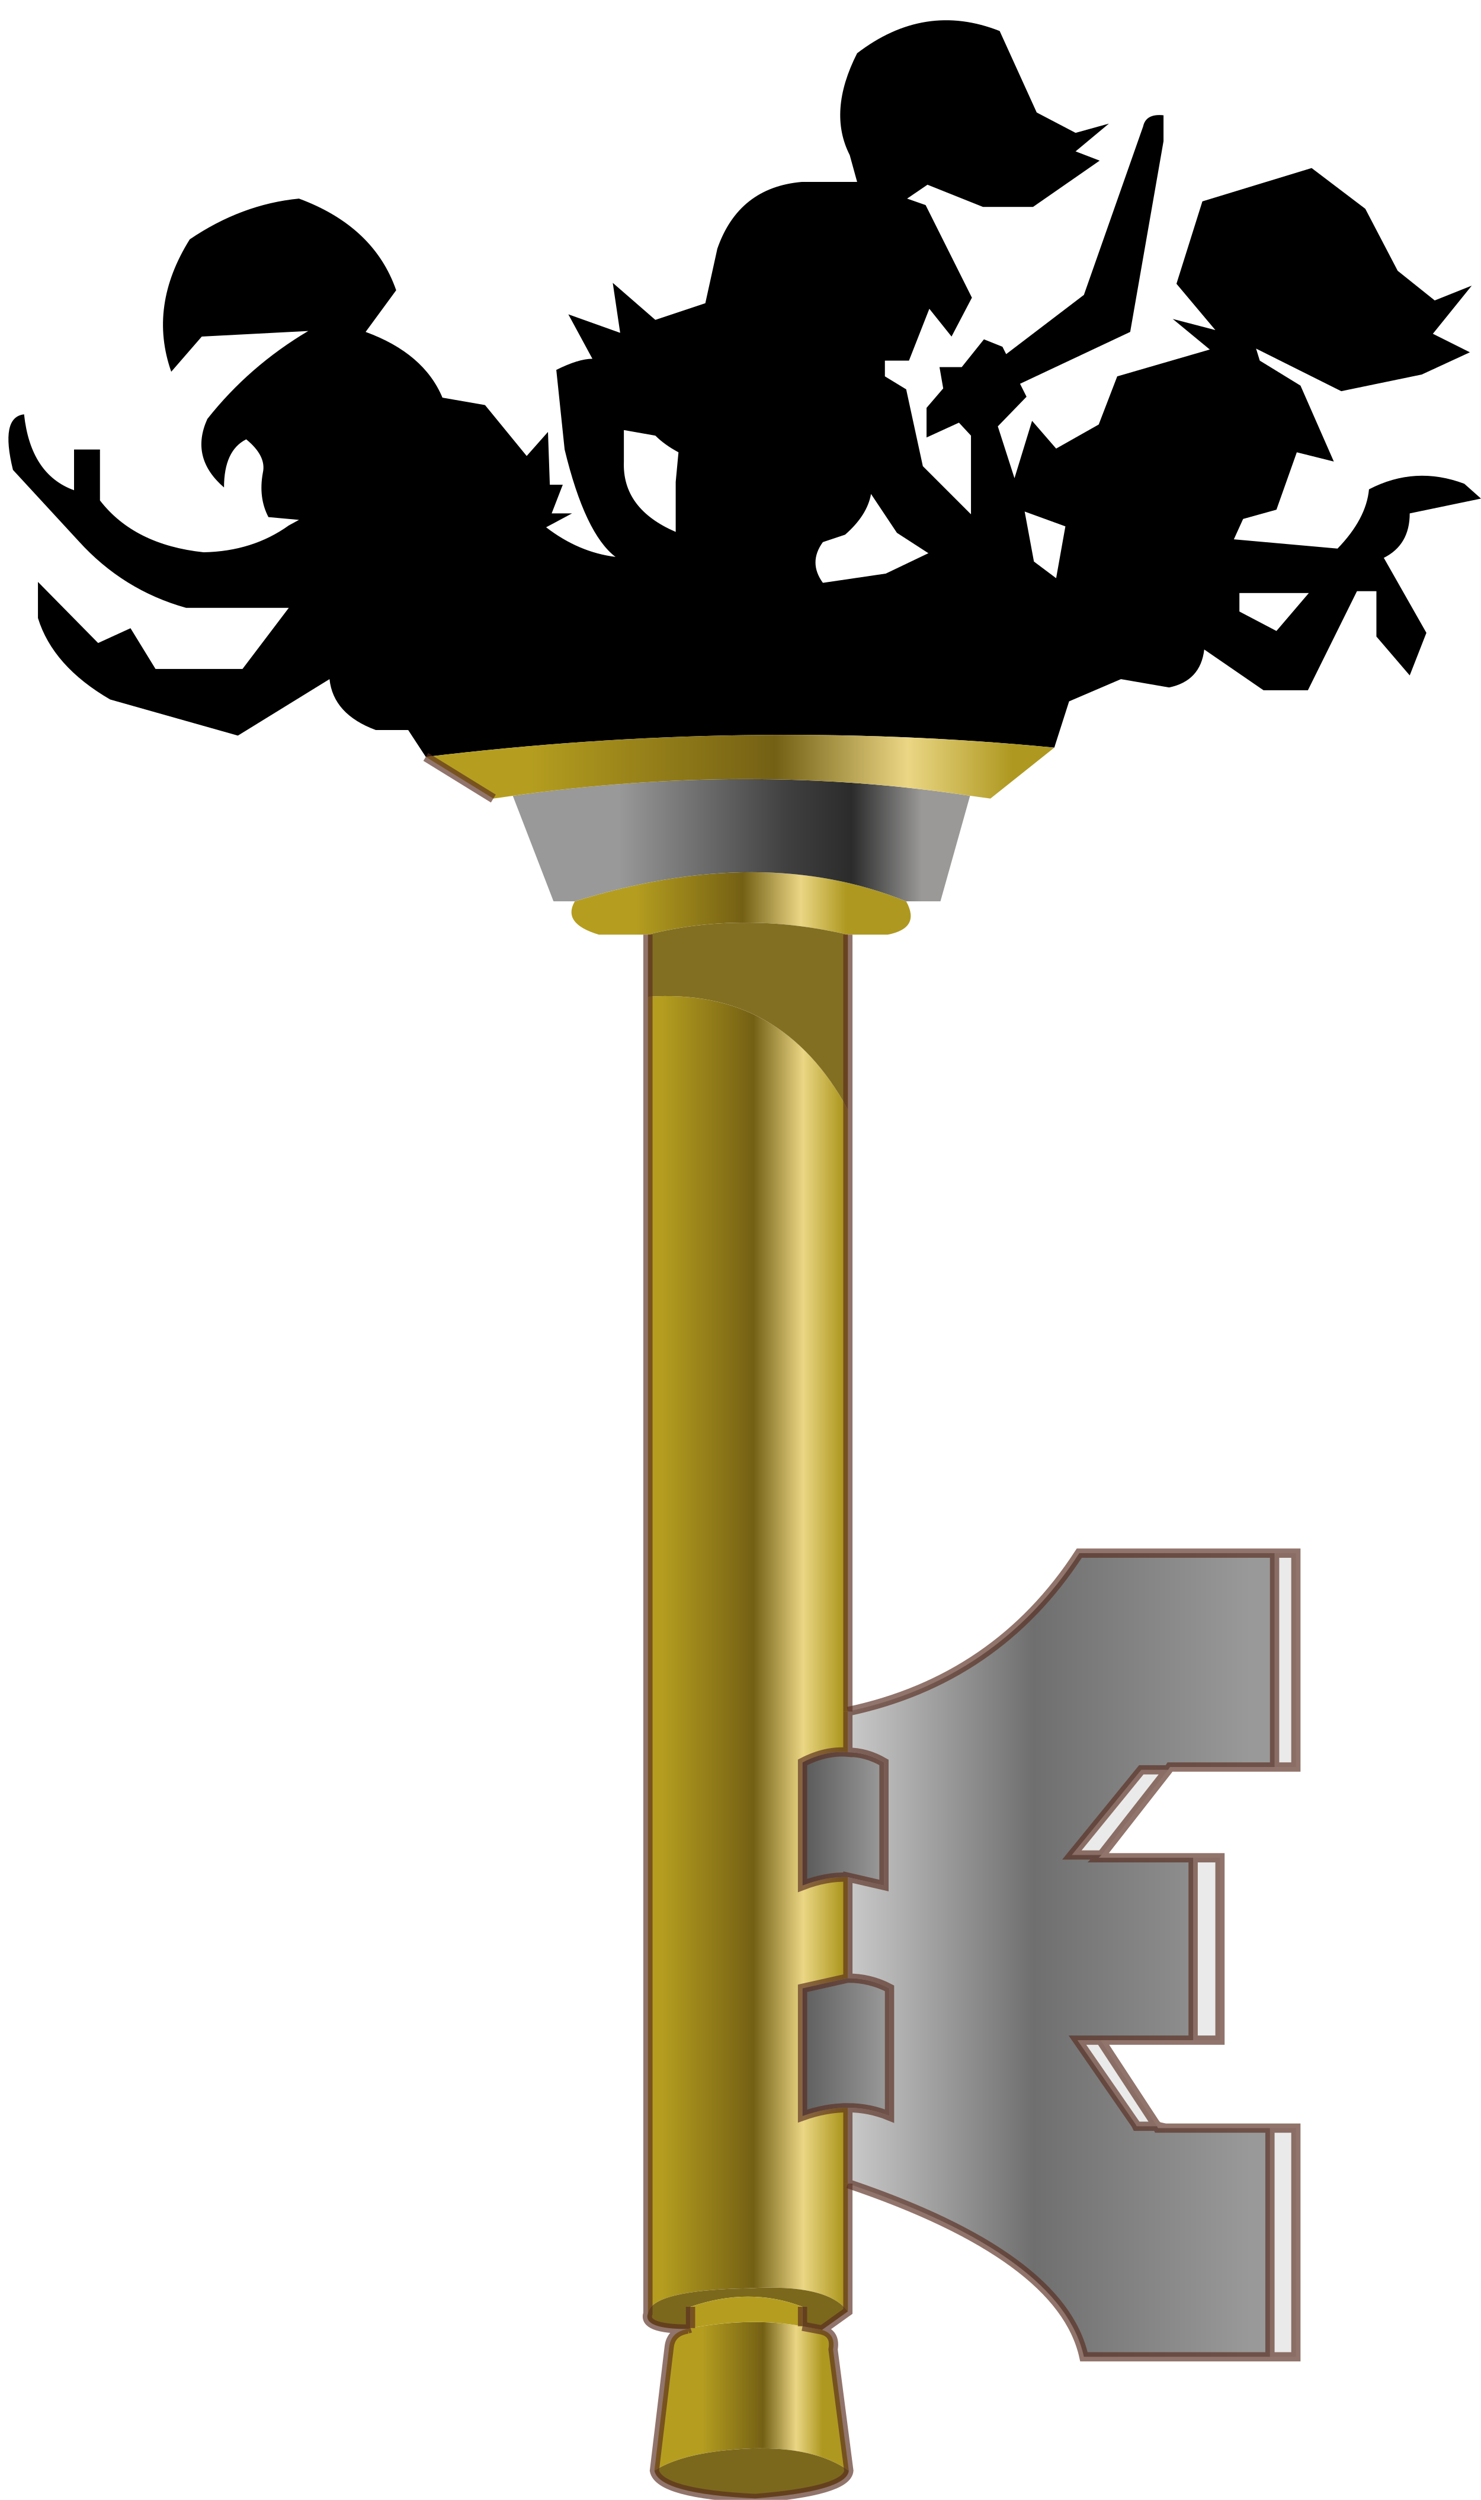 <svg width="80" height="135" viewBox="235.15 3.9 80 134.85" xmlns="http://www.w3.org/2000/svg" xmlns:xlink="http://www.w3.org/1999/xlink"><defs><linearGradient id="a" x1="-819.2" x2="819.2" gradientTransform="matrix(.007 0 0 .002 -.2 -4.45)" gradientUnits="userSpaceOnUse"><stop stop-color="#b59e1f" offset="0"/><stop stop-color="#746014" offset=".51"/><stop stop-color="#ead684" offset=".784"/><stop stop-color="#ae9820" offset="1"/></linearGradient><linearGradient id="b" x1="-819.2" x2="819.2" gradientTransform="matrix(.01 0 0 .004 1.4 -8.25)" gradientUnits="userSpaceOnUse"><stop stop-color="#999" offset="0"/><stop stop-color="#404040" offset=".553"/><stop stop-color="#2b2b2b" offset=".769"/><stop stop-color="#9a9998" offset="1"/></linearGradient><linearGradient id="c" x1="-819.2" x2="819.2" gradientTransform="matrix(.016 0 0 .002 1.4 -12.25)" gradientUnits="userSpaceOnUse"><stop stop-color="#b59e1f" offset="0"/><stop stop-color="#746014" offset=".51"/><stop stop-color="#ead684" offset=".784"/><stop stop-color="#ae9820" offset="1"/></linearGradient><linearGradient id="d" x1="-819.2" x2="819.2" gradientTransform="matrix(.006 0 0 .046 .4 33.75)" gradientUnits="userSpaceOnUse"><stop stop-color="#b59e1f" offset="0"/><stop stop-color="#746014" offset=".51"/><stop stop-color="#ead684" offset=".784"/><stop stop-color="#ae9820" offset="1"/></linearGradient><linearGradient id="e" x1="-819.2" x2="819.2" gradientTransform="matrix(.004 0 0 .005 .95 75.75)" gradientUnits="userSpaceOnUse"><stop stop-color="#b59e1f" offset="0"/><stop stop-color="#746014" offset=".51"/><stop stop-color="#ead684" offset=".784"/><stop stop-color="#ae9820" offset="1"/></linearGradient><linearGradient id="f" x1="-819.2" x2="819.2" gradientTransform="matrix(-.007 0 0 -.005 1.95 56.95)" gradientUnits="userSpaceOnUse"><stop stop-color="#999" offset="0"/><stop stop-color="#4d4d4d" offset=".51"/><stop stop-color="#d5d5d5" offset=".784"/><stop stop-color="#999" offset="1"/></linearGradient><linearGradient id="g" x1="-819.2" x2="819.2" gradientTransform="matrix(-.006 0 0 -.004 2.5 44.6)" gradientUnits="userSpaceOnUse"><stop stop-color="#999" offset="0"/><stop stop-color="#4d4d4d" offset=".51"/><stop stop-color="#d5d5d5" offset=".784"/><stop stop-color="#999" offset="1"/></linearGradient><linearGradient id="h" x1="-819.2" x2="819.2" gradientTransform="matrix(-.014 0 0 -.026 15.85 51.95)" gradientUnits="userSpaceOnUse"><stop stop-color="#999" offset="0"/><stop stop-color="#6f6f6f" offset=".51"/><stop stop-color="#d5d5d5" offset="1"/></linearGradient><use xlink:href="#i" id="j"/><g id="i"><path d="m-17.2-12.75-.95-1.45h-1.75q-2.3-.85-2.5-2.75l-4.95 3.05-6.9-1.95q-3.1-1.8-3.9-4.4v-1.95l3.25 3.3 1.75-.8 1.35 2.2h4.7l2.5-3.3h-5.55q-3.4-.95-5.8-3.6l-3.55-3.85q-.7-2.85.6-3 .35 3.25 2.7 4.1v-2.2h1.4v2.75q1.85 2.4 5.6 2.8 2.65-.05 4.6-1.45l.55-.3-1.65-.15q-.55-1.05-.3-2.4.2-.9-.9-1.8-1.2.6-1.2 2.6-1.85-1.6-.9-3.7 2.25-2.85 5.45-4.75l-5.75.3-1.65 1.9q-1.25-3.55 1-7.15 2.8-1.9 5.9-2.2 4.05 1.5 5.25 4.95l-1.65 2.25q3.15 1.15 4.15 3.55l2.3.4 2.25 2.75 1.15-1.3.1 2.85h.7l-.6 1.55h1.1l-1.4.75q1.75 1.35 3.75 1.6-1.65-1.25-2.75-5.8l-.45-4.3q1.2-.6 1.95-.6l-1.3-2.4 2.8 1-.4-2.7 2.3 2 2.7-.9.65-2.95q1.15-3.3 4.55-3.6h3l-.4-1.45q-1.2-2.35.4-5.5 3.65-2.8 7.7-1.2l2 4.4 2.1 1.1 1.8-.5-1.8 1.5 1.3.5-3.6 2.5h-2.7l-3-1.2-1.1.75 1 .35 2.5 5-1.1 2.1-1.2-1.5-1.1 2.8H7.6v.85l1.15.7.9 4.15 2.6 2.6v-4.25l-.65-.7-1.75.8v-1.6l.9-1.05-.2-1.15h1.2l1.2-1.5 1 .4.2.4 4.2-3.2 3.2-9.1q.15-.7 1.1-.6v1.4l-1.8 10.3-5.95 2.8.35.7-1.55 1.6.9 2.8.95-3.1 1.3 1.5 2.3-1.3 1-2.6 5-1.45-2-1.65 2.3.6-2.1-2.5 1.4-4.45 5.9-1.8 2.9 2.2L35.3-39l2 1.6 2-.8-2.1 2.6 2 1-2.6 1.2-4.35.9-4.6-2.3.2.65 2.2 1.35 1.8 4.1-2-.5-1.1 3.1-1.8.5-.5 1.1 5.6.5q1.55-1.6 1.7-3.2 2.5-1.3 5.15-.3l.9.8-3.85.8q0 1.7-1.4 2.4l2.3 4.05-.9 2.3-1.8-2.1v-2.45H33.1l-2.65 5.35h-2.4l-3.2-2.2q-.2 1.7-1.9 2.05l-2.6-.45-2.8 1.2-.8 2.5q-16.5-1.6-33.95.5m25.45-12.1-1.4-2.1q-.2 1.15-1.4 2.2l-1.2.4q-.8 1.1 0 2.2l3.4-.5 2.3-1.1-1.7-1.1m6.9-1.15.5 2.7 1.2.9.5-2.8-2.2-.8m13.6 6.45 1.75-2.05h-3.75v1l2 1.05M-6.5-28.7q-.1 2.55 2.8 3.8v-2.7l.15-1.6q-.75-.4-1.25-.9l-1.7-.3v1.7"/><path d="M8.75-4.95q.8 1.45-1 1.8H5.6q-5.7-1.3-10.8 0h-2.65q-2-.6-1.3-1.8Q1-8.1 8.75-4.95" fill="url(#a)"/><path d="m12.2-10.65-1.6 5.7H8.75Q1-8.1-9.15-4.95h-1.15l-2.2-5.7q12.8-1.8 24.7 0" fill="url(#b)"/><path d="M-17.2-12.75q17.45-2.1 33.95-.5L13.3-10.5l-1.1-.15q-11.9-1.8-24.7 0l-1.05.15-3.65-2.25" fill="url(#c)"/><path d="M5.6 6.3V41q-1.2-.1-2.45.55v6.65q1.3-.5 2.45-.45v5.45l-2.45.55v6.9q1.25-.45 2.45-.45v11Q4.5 69.7.25 69.95q-5.25.1-5.45 1.35V.2Q2.05-.3 5.6 6.3" fill="url(#d)"/><path d="M4.2 72.2q.75.2.6 1.05l.85 6.55Q3.8 78.5.4 78.6q-3.6.15-5.25 1.2l.8-6.7q.1-.8 1-.95l.15-.05q3.3-.6 6.05-.1l1.05.2" fill="url(#e)"/><path d="m5.6 71.2-1.4 1-1.05-.2v-1.05q-2.85-1.1-6.05 0v1.15l-.15.05q-2.45 0-2.15-.85.2-1.25 5.45-1.35Q4.5 69.7 5.6 71.2m.05 8.6q-.1 1.1-5.05 1.5-5.2-.25-5.45-1.5Q-3.2 78.75.4 78.6q3.4-.1 5.25 1.2" fill="#7c681c"/><path d="M3.15 70.95V72q-2.75-.5-6.05.1v-1.15q3.2-1.1 6.05 0" fill="#b59e1f"/><path d="M5.6-3.15V6.3Q2.05-.3-5.2.2v-3.35q5.1-1.3 10.8 0" fill="#836f22"/><path d="M5.6 53.2q1.2 0 2.25.55v6.9q-1.1-.45-2.25-.45-1.2 0-2.45.45v-6.9l2.45-.55" fill="url(#f)"/><path d="M5.6 47.75q-1.15-.05-2.45.45v-6.65Q4.4 40.9 5.6 41q1 0 1.95.55v6.65l-1.95-.45" fill="url(#g)"/><path d="M28.65 30.25h1.15V41.8h-1.15V30.25m-5.75 11.7-3.6 4.6h-1.6l3.75-4.6h1.45m1.35 4.75h1.45v9.85h-1.45V46.7m-5 9.85 3.05 4.65h-1.1l-.05-.1L18 56.55h1.25m9.15 4.75h1.4v12.35h-1.4V61.3" fill="#eaeaea"/><path d="M5.6 38.8q8.05-1.7 12.5-8.55h10.55V41.8H23l-.1.15h-1.45l-3.75 4.6h1.6l-.15.15h5.1v9.85H18l3.15 4.55.05.1h1.1l.05.1H28.4v12.35H18.35Q17.15 68.2 5.6 64.3v-4.1q1.15 0 2.25.45v-6.9Q6.8 53.2 5.6 53.2v-5.45l1.95.45v-6.65Q6.6 41 5.6 41v-2.2" fill="url(#h)"/><path d="M5.6 38.8q8.05-1.7 12.5-8.55H29.8V41.8H23l-.1.15-3.6 4.6-.15.15h6.55v9.85h-6.45l3.05 4.65.45.1H29.8v12.35H18.35Q17.15 68.2 5.6 64.3m-19.15-74.8-3.65-2.25m22.8 60.5q-1.15-.05-2.45.45v-6.65Q4.4 40.9 5.6 41v-2.2m0 2.2q1 0 1.95.55v6.65l-1.95-.45v5.45q1.2 0 2.25.55v6.9q-1.1-.45-2.25-.45v4.1m13.7-17.75h-1.6l3.75-4.6h1.45m5.75-.15V30.25m-5.9 31.05h-.4l-.05-.1h-1.1l-.05-.1L18 56.55h1.25m9.15 17.1V61.3M5.6 60.2q-1.2 0-2.45.45v-6.9l2.45-.55m18.65 3.35V46.7" fill="none" stroke="#582c1f" stroke-opacity=".659" stroke-width=".5"/><path d="M5.6-3.15V38.8m0 25.5v6.9l-1.4 1q.75.2.6 1.05l.85 6.55q-.1 1.1-5.05 1.5-5.2-.25-5.45-1.5l.8-6.7q.1-.8 1-.95-2.45 0-2.15-.85V-3.15M3.15 72l1.05.2m-1.05-1.25V72m-6.05.1-.15.05m.15-.05v-1.15" fill="none" stroke="#582c1f" stroke-opacity=".659" stroke-width=".5"/></g></defs><use transform="translate(275.35 57.45)" xlink:href="#j"/></svg>